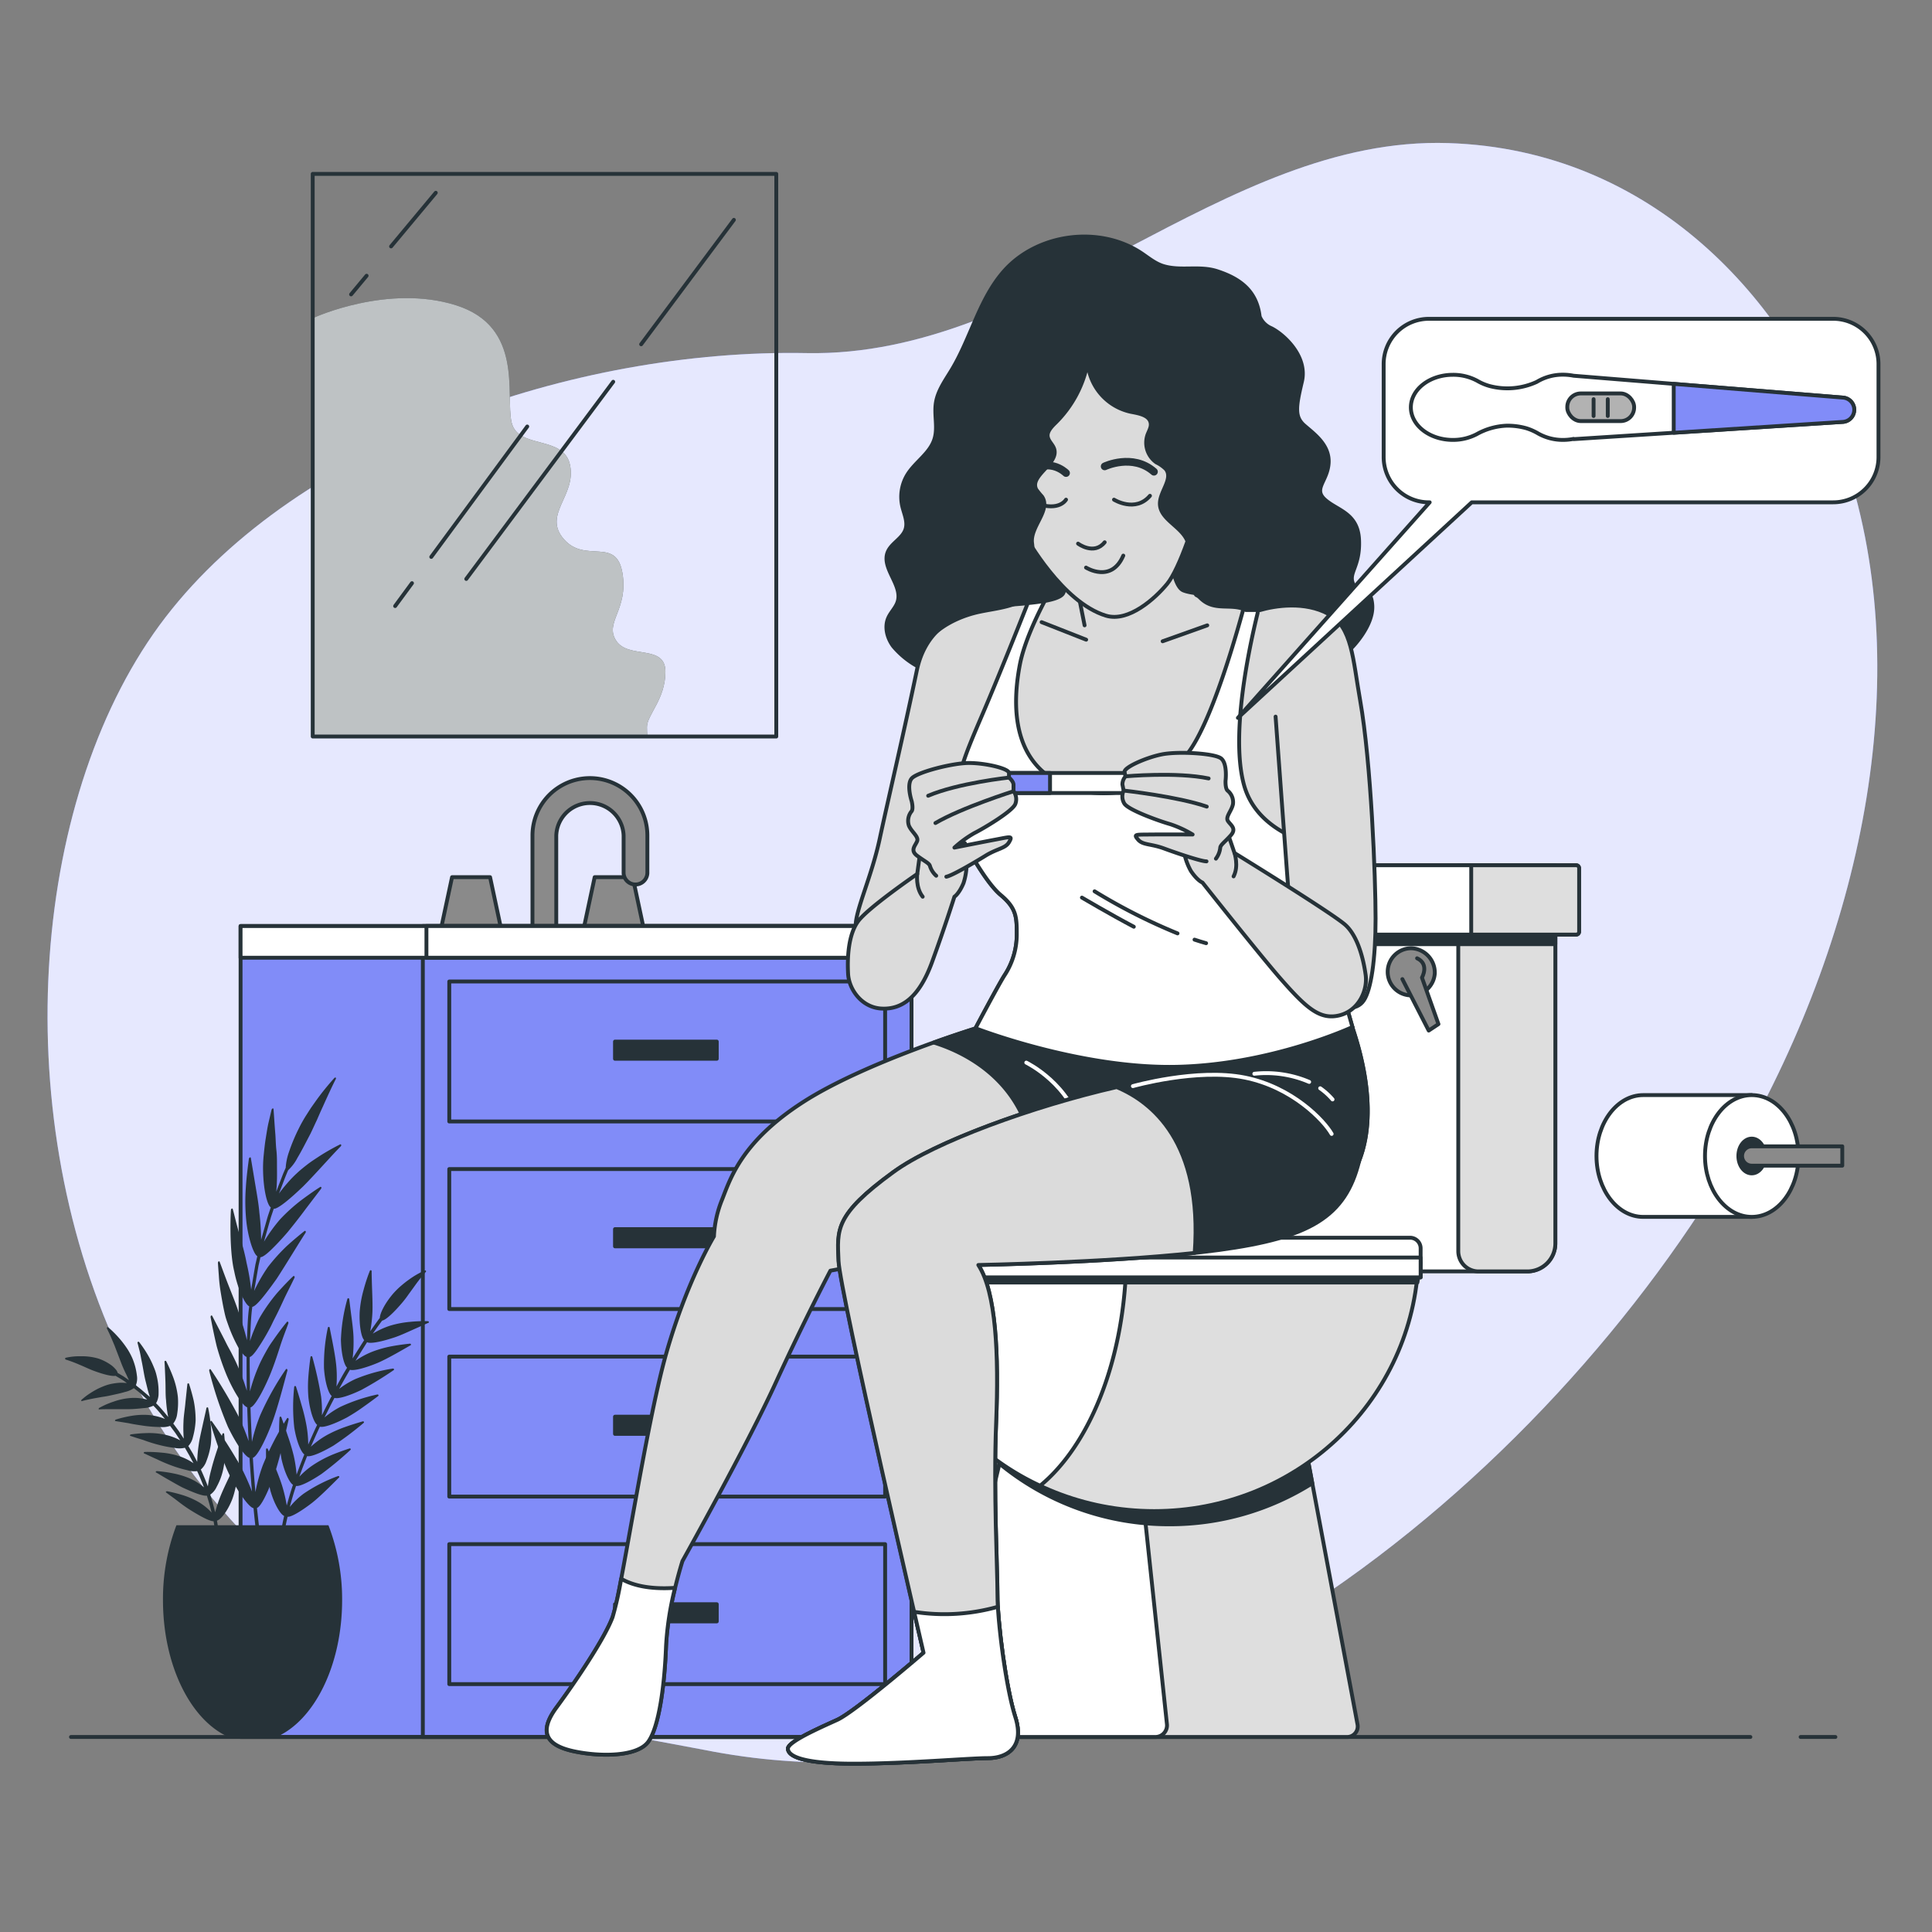 <svg xmlns="http://www.w3.org/2000/svg" viewBox="0 0 500 500"><rect x="0" y="0" width="500" height="500" fill="#808080" stroke="none"/><g id="freepik--background-simple--inject-2"><path d="M184.77,453.35c108.18,19.94,215.83-70,265.35-156.29,32.9-57.32,46-124.59,26.81-179.34-14.07-40.11-49.46-79-102.09-80.69C316.19,35.13,269,92.54,208.73,91.38S77.36,114.92,42.87,159.69,1.35,286.07,30.68,349.4c16.72,36.11,46.32,67,84.81,85.81,21.15,10.31,44,13.24,68,17.89Z" style="fill:#818CF8"></path><path d="M184.77,453.35c108.18,19.94,215.83-70,265.35-156.29,32.9-57.32,46-124.59,26.81-179.34-14.07-40.11-49.46-79-102.09-80.69C316.19,35.13,269,92.54,208.73,91.38S77.36,114.92,42.87,159.69,1.35,286.07,30.68,349.4c16.72,36.11,46.32,67,84.81,85.81,21.15,10.31,44,13.24,68,17.89Z" style="fill:#fff;opacity:0.8"></path></g><g id="freepik--Mirror--inject-2"><path d="M159.5,165.86c-3.19-4.78,3.18-8,1.59-17.54s-9.57-2.39-15.15-8.77,3.19-11.16,1.6-19.13-13.55-4-15.15-11.16S135.58,84.55,118,79s-36.67,3.18-36.67,3.18l-.44,4.6V190.61h86.63c-.05-.89-.09-1.74-.09-2.43,0-3.19,4.78-7.17,4.78-14.35S162.68,170.64,159.5,165.86Z" style="fill:#263238"></path><path d="M159.5,165.86c-3.19-4.78,3.18-8,1.59-17.54s-9.57-2.39-15.15-8.77,3.19-11.16,1.6-19.13-13.55-4-15.15-11.16S135.58,84.55,118,79s-36.67,3.18-36.67,3.18l-.44,4.6V190.61h86.63c-.05-.89-.09-1.74-.09-2.43,0-3.19,4.78-7.17,4.78-14.35S162.68,170.64,159.5,165.86Z" style="fill:#fff;opacity:0.7"></path><rect x="80.93" y="45" width="119.97" height="145.61" style="fill:none;stroke:#263238;stroke-linecap:round;stroke-linejoin:round"></rect><line x1="158.7" y1="98.8" x2="120.67" y2="149.83" style="fill:none;stroke:#263238;stroke-linecap:round;stroke-linejoin:round"></line><line x1="189.93" y1="56.9" x2="165.93" y2="89.1" style="fill:none;stroke:#263238;stroke-linecap:round;stroke-linejoin:round"></line><line x1="106.62" y1="150.92" x2="102.26" y2="156.85" style="fill:none;stroke:#263238;stroke-linecap:round;stroke-linejoin:round"></line><line x1="136.45" y1="110.38" x2="111.61" y2="144.13" style="fill:none;stroke:#263238;stroke-linecap:round;stroke-linejoin:round"></line><line x1="94.88" y1="71.36" x2="90.86" y2="76.19" style="fill:none;stroke:#263238;stroke-linecap:round;stroke-linejoin:round"></line><line x1="112.78" y1="49.89" x2="101.21" y2="63.77" style="fill:none;stroke:#263238;stroke-linecap:round;stroke-linejoin:round"></line></g><g id="freepik--Sink--inject-2"><polygon points="130.11 242.39 113.7 242.39 116.99 227.01 126.83 227.01 130.11 242.39" style="fill:#8a8a8a;stroke:#263238;stroke-linecap:round;stroke-linejoin:round"></polygon><polygon points="167.03 242.39 150.62 242.39 153.9 227.01 163.75 227.01 167.03 242.39" style="fill:#8a8a8a;stroke:#263238;stroke-linecap:round;stroke-linejoin:round"></polygon><path d="M140.88,246a3.08,3.08,0,0,1-3.08-3.08V216.24a14.87,14.87,0,0,1,29.74,0V226a3.08,3.08,0,0,1-6.15,0v-9.75a8.72,8.72,0,0,0-17.43,0V242.9A3.08,3.08,0,0,1,140.88,246Z" style="fill:#8a8a8a;stroke:#263238;stroke-linecap:round;stroke-linejoin:round"></path><rect x="62.26" y="239.66" width="173.64" height="209.87" style="fill:#818CF8;stroke:#263238;stroke-linecap:round;stroke-linejoin:round"></rect><rect x="109.43" y="239.66" width="126.47" height="209.87" style="fill:#818CF8;stroke:#263238;stroke-linecap:round;stroke-linejoin:round"></rect><rect x="62.26" y="239.66" width="177.06" height="8.2" style="fill:#fff;stroke:#263238;stroke-linecap:round;stroke-linejoin:round"></rect><rect x="110.36" y="239.66" width="128.96" height="8.2" style="fill:#fff;stroke:#263238;stroke-linecap:round;stroke-linejoin:round"></rect><rect x="116.27" y="254.01" width="112.8" height="36.23" style="fill:#818CF8;stroke:#263238;stroke-linecap:round;stroke-linejoin:round"></rect><rect x="159.16" y="269.56" width="26.34" height="4.45" style="fill:#263238;stroke:#263238;stroke-linecap:round;stroke-linejoin:round"></rect><rect x="116.27" y="302.55" width="112.8" height="36.23" style="fill:#818CF8;stroke:#263238;stroke-linecap:round;stroke-linejoin:round"></rect><rect x="159.16" y="318.1" width="26.34" height="4.45" style="fill:#263238;stroke:#263238;stroke-linecap:round;stroke-linejoin:round"></rect><rect x="116.27" y="351.09" width="112.8" height="36.23" style="fill:#818CF8;stroke:#263238;stroke-linecap:round;stroke-linejoin:round"></rect><rect x="159.16" y="366.64" width="26.34" height="4.45" style="fill:#263238;stroke:#263238;stroke-linecap:round;stroke-linejoin:round"></rect><rect x="116.27" y="399.62" width="112.8" height="36.23" style="fill:#818CF8;stroke:#263238;stroke-linecap:round;stroke-linejoin:round"></rect><rect x="159.16" y="415.17" width="26.34" height="4.45" style="fill:#263238;stroke:#263238;stroke-linecap:round;stroke-linejoin:round"></rect></g><g id="freepik--Floor--inject-2"><line x1="466" y1="449.53" x2="475" y2="449.53" style="fill:none;stroke:#263238;stroke-linecap:round;stroke-linejoin:round"></line><line x1="18.37" y1="449.53" x2="453" y2="449.53" style="fill:none;stroke:#263238;stroke-linecap:round;stroke-linejoin:round"></line></g><g id="freepik--Plants--inject-2"><path d="M40.57,356.19a12.59,12.59,0,0,0-.76-2.36,24.87,24.87,0,0,0-1.18-2.52,30.14,30.14,0,0,0-2.63-4,.24.24,0,0,0-.41.21c.14.53.31,1.24.51,2s.36,1.73.54,2.64c.39,1.81.65,3.74,1,5.11l.59,2.38a19,19,0,0,0,.58,1.89L37,360c-.58-.53-1.23-1-1.84-1.49a4.79,4.79,0,0,0,.26-2.59,16.44,16.44,0,0,0-1.14-4.35,18.44,18.44,0,0,0-1.16-2.22,26.59,26.59,0,0,0-1.66-2.3,27.73,27.73,0,0,0-3.42-3.52.24.24,0,0,0-.37.28c.25.51.58,1.18.92,1.94l1.06,2.5c.66,1.74,1.36,3.55,1.88,4.91.34.82.67,1.58,1,2.24s.59,1.3.86,1.8l-1.44-1-1.5-.89a2.12,2.12,0,0,0-.43-.83,7.63,7.63,0,0,0-1-1,12.47,12.47,0,0,0-3.45-1.85A14.89,14.89,0,0,0,21,351a16.47,16.47,0,0,0-4,.39c-.2.05-.18.41,0,.46a34.48,34.48,0,0,1,3.53,1.32c1.37.56,2.77,1.26,3.9,1.65,2.34.86,4.46,1.41,5.47,1.24l1.49.88c.48.3,1,.64,1.43,1a12.16,12.16,0,0,0-1.87-.08,18.22,18.22,0,0,0-2.21.3,11.81,11.81,0,0,0-2.11.67,16.32,16.32,0,0,0-2.19,1.06c-.71.41-1.36.83-1.92,1.23s-1,.8-1.37,1.09c-.15.13-.15.46,0,.41.68-.21,1.84-.46,3.18-.72l2.08-.37c.69-.1,1.38-.21,2-.35,1.41-.31,2.76-.58,3.89-.93a6.45,6.45,0,0,0,2.34-1c.59.48,1.21.92,1.77,1.43l1.69,1.54a12.45,12.45,0,0,0-1.85-.35,11.52,11.52,0,0,0-2.23-.08,16.6,16.6,0,0,0-4.59.94,22.16,22.16,0,0,0-2.13.82c-.65.3-1.19.58-1.6.8-.18.1-.24.42-.07.41.75-.07,2-.06,3.37-.07.71,0,1.42,0,2.15,0h2.07c1.43,0,2.87-.16,4-.28a6.07,6.07,0,0,0,2.47-.62c1.08,1.07,2,2.26,3,3.43a14.65,14.65,0,0,0-4-1,18.71,18.71,0,0,0-4.71.21,29.88,29.88,0,0,0-4,.95c-.2.07-.3.38-.13.39l3.42.55c1.36.3,3,.53,4.22.71a33.93,33.93,0,0,0,4,.28,6,6,0,0,0,2.53-.29l1.36,1.84,1.27,1.91a14.56,14.56,0,0,0-3.88-1.45,19.34,19.34,0,0,0-4.75-.44,34.91,34.91,0,0,0-4.13.34c-.22,0-.35.32-.18.38.73.25,2,.65,3.38,1.07a37.8,37.8,0,0,0,4.2,1.31,31.06,31.06,0,0,0,4,.75,6.18,6.18,0,0,0,2.56-.05l1.15,2,1.07,2a14.23,14.23,0,0,0-3.71-1.83,19.6,19.6,0,0,0-4.68-.92,35.91,35.91,0,0,0-4.2-.17c-.22,0-.39.29-.22.36.77.33,1.94.92,3.32,1.52a41.77,41.77,0,0,0,4,1.7,31,31,0,0,0,3.9,1.15,6,6,0,0,0,2.54.23c.66,1.38,1.21,2.8,1.77,4.22a15,15,0,0,0-3.48-2.24,21.06,21.06,0,0,0-4.55-1.4,33,33,0,0,0-4.15-.58c-.22,0-.42.25-.25.34.72.39,1.82,1.09,3.12,1.82s2.66,1.54,3.8,2.11c2.69,1.24,5.21,2.25,6.26,2.08l.66,2.19.57,2.21a14.37,14.37,0,0,0-3.18-2.63,20.49,20.49,0,0,0-4.33-1.91,39.12,39.12,0,0,0-4-1c-.21,0-.44.19-.3.3.61.48,1.74,1.25,2.87,2.13s2.42,1.82,3.53,2.5c2.48,1.54,4.88,2.85,5.91,2.84a34.31,34.31,0,0,1,.54,4.5c0,.18.2.32.45.33a.4.4,0,0,0,.44-.37,34.06,34.06,0,0,0-.55-4.62c1-.27,2.79-2.47,4-5.66a22.05,22.05,0,0,0,1.14-5,39.51,39.51,0,0,0,.28-4.57.23.23,0,0,0-.45-.06l-1.93,4.25c-.81,1.68-1.59,3.37-2.13,4.7a36.39,36.39,0,0,0-1.38,4.18c-.18-.77-.39-1.53-.59-2.3l-.68-2.27a4.81,4.81,0,0,0,1.65-2,16.7,16.7,0,0,0,1.61-4.12,22.75,22.75,0,0,0,.58-5.08,42.33,42.33,0,0,0-.24-4.52c0-.23-.37-.23-.45,0-.3,1-.89,2.7-1.46,4.42S55,379,54.66,380.37a31.51,31.51,0,0,0-.86,4.31c-.57-1.47-1.15-2.94-1.83-4.37a5,5,0,0,0,1.44-2.16,19.61,19.61,0,0,0,1.14-4.27,24.33,24.33,0,0,0,0-5.06,43.12,43.12,0,0,0-.68-4.45c-.05-.23-.4-.19-.45.05-.2,1-.61,2.76-1,4.53s-.83,3.61-1,5a33.78,33.78,0,0,0-.38,4.38l-1.1-2.1-1.2-2a4.94,4.94,0,0,0,1.19-2.3,20.07,20.07,0,0,0,.7-4.35,26,26,0,0,0-.48-5c-.39-1.75-.89-3.41-1.22-4.43-.07-.24-.43-.16-.44.08L48,362.84c-.15,1.81-.48,3.7-.51,5.09a33.54,33.54,0,0,0,.07,4.39l-1.31-2-1.41-1.91a5,5,0,0,0,1-2.4,19,19,0,0,0,.2-4.43,21.62,21.62,0,0,0-1.16-5,43.38,43.38,0,0,0-1.87-4.3.24.24,0,0,0-.44.14c.09,1.1.15,2.92.23,4.75s0,3.78.17,5.17a33.81,33.81,0,0,0,.56,4.38c-1-1.22-2-2.45-3.14-3.56a5,5,0,0,0,.65-2.52A16.72,16.72,0,0,0,40.57,356.19Z" style="fill:#263238"></path><path d="M74.46,318.85c1.32-1.62,3.08-3.83,4.63-5.94l4-5.26c.22-.27,0-.63-.22-.46-1.16.72-3,2-5,3.49a45.4,45.4,0,0,0-5.39,4.89,42,42,0,0,0-4.16,5.77l1.2-4.27.62-2.14.71-2.11c1,.13,4.09-2.41,7.63-5.81,3-3,7.57-8.21,9.71-10.34.24-.25.09-.63-.18-.49a57.16,57.16,0,0,0-5.29,3c-1,.67-2.13,1.37-3.11,2.13s-1.91,1.51-2.7,2.25a29.41,29.41,0,0,0-2.65,2.75c-.79.91-1.49,1.79-2.07,2.59.8-2,1.51-4.08,2.39-6.06A11.59,11.59,0,0,0,77,299.61c1-1.65,2.11-3.85,3.35-6.21.52-1.06,1.07-2.3,1.68-3.58.28-.65.58-1.32.87-2l.91-2c1.18-2.62,2.33-5.09,3.09-6.56.18-.34-.11-.55-.38-.26a67.25,67.25,0,0,0-4.64,5.73l-1.29,1.82c-.41.62-.81,1.25-1.2,1.86a35.64,35.64,0,0,0-2,3.52,47.23,47.23,0,0,0-2.61,6.22,15.12,15.12,0,0,0-.84,4.07l-.66,1.52-.6,1.56-1.19,3.1c.1-1,.16-2.07.19-3.26s0-2.48,0-3.8c0-1.11,0-2.37-.15-3.68s-.17-2.66-.26-4c-.22-2.64-.36-5.09-.48-6.6,0-.35-.43-.21-.52.17-.2.84-.45,1.95-.75,3.21s-.5,2.68-.74,4.13-.39,2.95-.53,4.35a31.6,31.6,0,0,0-.17,3.87c.08,5.17,1.08,9.08,2,9.68l-.7,2.08c-.22.7-.41,1.4-.61,2.11l-1.2,4.21a60.66,60.66,0,0,0-.45-7.06c-.17-2.2-.68-5-1.11-7.58s-.84-5.06-1.09-6.53c-.05-.34-.45-.17-.51.22-.22,1.72-.61,4.51-.79,7.46a49.77,49.77,0,0,0,.09,8.27,31.82,31.82,0,0,0,1.3,6.46c.55,1.66,1.12,2.73,1.58,3l-.49,2.14-.38,2.16L65,333.78a56.43,56.43,0,0,0-1.2-7c-.39-2.17-1.13-4.87-1.87-7.45s-1.28-4.94-1.69-6.41c-.09-.33-.46-.12-.48.27-.21,3.49-.24,11.34.85,15.79,1,5.07,2.94,8.7,3.89,9.1-.41,2.9-.45,5.83-.6,8.75-.22-.94-.5-2-.85-3.16-.17-.57-.36-1.17-.56-1.78s-.42-1.23-.6-1.86c-.63-2.12-1.71-4.74-2.69-7.23s-1.8-4.8-2.35-6.23c-.13-.33-.48-.07-.45.33.06.87.14,2,.24,3.32a40.76,40.76,0,0,0,.48,4.22c.24,1.47.51,3,.79,4.36.15.7.29,1.37.46,2s.39,1.23.58,1.77a39.24,39.24,0,0,0,2.67,6.05c.9,1.47,1.68,2.39,2.19,2.55,0,2.91,0,5.83.07,8.75a58.49,58.49,0,0,0-2.45-6.59c-.43-1-1-2.13-1.58-3.27-.3-.57-.62-1.14-.93-1.72s-.6-1.2-.9-1.78l-3.1-6c-.17-.31-.48,0-.41.38.33,1.74.88,4.58,1.57,7.45a64.16,64.16,0,0,0,2.61,7.6c2,4.63,4.27,7.94,5.29,8.21q.13,4.38.36,8.74a58.35,58.35,0,0,0-2.66-6.5,132.14,132.14,0,0,0-7.13-12c-.19-.28-.49,0-.39.38A97,97,0,0,0,59,369.29c2.19,4.55,4.54,7.79,5.57,8,.19,2.91.39,5.81.65,8.72a61.77,61.77,0,0,0-2.88-6.41,132.19,132.19,0,0,0-7.52-11.78c-.19-.27-.48,0-.38.4.94,3.18,3.27,10.34,5.34,14.26,2.32,4.48,4.79,7.64,5.83,7.84.28,2.9.59,5.79,1,8.68,0,.36.29.63.53.6s.4-.35.36-.72c-.37-2.87-.68-5.75-1-8.63,1-.3,2.8-3.88,4.48-8.61,1.42-4.09,3-11.14,3.71-14.22.08-.35-.23-.62-.41-.34A75.4,75.4,0,0,0,68,379.24a43.17,43.17,0,0,0-1.9,6.92c-.26-3-.47-5.93-.66-8.89,1-.26,2.93-3.79,4.75-8.46,1.57-4,3.35-11,4.18-14.07.09-.35-.21-.63-.39-.36a73.52,73.52,0,0,0-6.65,11.91,44.42,44.42,0,0,0-2.13,6.85c-.15-3-.28-5.93-.37-8.9,1-.23,3.05-3.69,5-8.3.84-2,1.78-4.71,2.6-7.31s1.72-4.75,2.19-6.14c.11-.31-.18-.6-.37-.37-.84,1-2.2,2.77-3.6,4.8-.35.5-.71,1-1.05,1.56s-.65,1.11-.95,1.66c-.61,1.1-1.17,2.19-1.61,3.19a44.84,44.84,0,0,0-2.35,6.77c0-3-.09-5.94-.06-8.91.49-.1,1.29-1,2.22-2.43a54.58,54.58,0,0,0,3.22-5.47c.24-.46.48-1,.73-1.5l.85-1.67c.57-1.15,1.14-2.36,1.68-3.54s1.12-2.32,1.62-3.32.93-1.89,1.26-2.56c.14-.3-.11-.62-.33-.41-1,.93-2.54,2.51-4.19,4.37a44.79,44.79,0,0,0-4.2,5.87,15.08,15.08,0,0,0-.9,1.73c-.27.57-.51,1.14-.74,1.7-.46,1.1-.85,2.16-1.15,3.1.16-3,.19-5.92.6-8.86,1-.09,3.44-3.23,6.28-7.22,2.29-3.51,5.87-9.43,7.49-11.93.18-.29,0-.64-.28-.45-1.06.84-2.8,2.26-4.64,3.94a48.52,48.52,0,0,0-4.84,5.39,44.29,44.29,0,0,0-3.54,6.17l.76-4.38.38-2.19.5-2.17c.51,0,1.48-.69,2.7-1.86S72.88,320.7,74.46,318.85Z" style="fill:#263238"></path><path d="M97.73,352.72c2.79-1.2,6.81-3.6,8.54-4.57.2-.11.06-.43-.18-.41-1,.1-2.77.31-4.62.65a28.93,28.93,0,0,0-5.17,1.45A20.39,20.39,0,0,0,92,352.18c1-1.63,2-3.22,3-4.81.92.46,3.9-.18,7.21-1.29,1.42-.48,3.15-1.28,4.76-2s3.06-1.36,3.93-1.75c.2-.08.08-.4-.16-.41a36.17,36.17,0,0,0-4.57.17,25.79,25.79,0,0,0-5.23,1,21,21,0,0,0-4.46,2.06c.8-1.13,1.59-2.27,2.42-3.38,1-.16,3.1-2.16,5.28-4.74.47-.57,1-1.24,1.52-2l1.62-2.23a42,42,0,0,1,2.89-3.64.24.24,0,0,0-.26-.38,23,23,0,0,0-4.18,2.43c-.8.56-1.55,1.19-2.27,1.81a21.34,21.34,0,0,0-1.84,1.87c-2.11,2.5-3.32,5-3.36,6.18-.86,1.13-1.66,2.3-2.48,3.45a36,36,0,0,0,.56-4.85c.07-1.58,0-3.64-.07-5.63s-.13-3.9-.13-5.08a.24.24,0,0,0-.47-.06,44.82,44.82,0,0,0-1.62,4.94,28.37,28.37,0,0,0-1,5.62c-.18,3.65.44,6.65,1.16,7.36-1,1.57-2,3.14-3,4.74a34.32,34.32,0,0,0,.25-4.87c0-1.58-.24-3.61-.5-5.57s-.48-3.82-.63-4.95a.24.24,0,0,0-.47,0,44.24,44.24,0,0,0-1.67,10.52c.07,3.64.81,6.58,1.6,7.27-1,1.6-1.87,3.23-2.76,4.87a31.43,31.43,0,0,0,0-4.87c-.23-3.12-1.33-8.13-1.75-10.37a.24.24,0,0,0-.47,0,45.56,45.56,0,0,0-1,10.51c.25,3.61,1.13,6.52,2,7.17-.89,1.64-1.71,3.32-2.54,5a30.67,30.67,0,0,0-.21-4.86,98.68,98.68,0,0,0-2.27-10.24.24.24,0,0,0-.47,0c-.16,1.13-.39,3-.54,4.92a33.35,33.35,0,0,0,0,5.59c.41,3.58,1.42,6.46,2.26,7.07-.82,1.68-1.55,3.4-2.31,5.1a29.3,29.3,0,0,0-.44-4.85,48,48,0,0,0-1.3-5.41c-.52-1.87-1.08-3.64-1.42-4.72a.24.24,0,0,0-.46,0,48.3,48.3,0,0,0,0,10.53c.56,3.58,1.75,6.41,2.61,7-.69,1.73-1.37,3.47-2,5.23a34.65,34.65,0,0,0-.73-4.82,53.12,53.12,0,0,0-1.6-5.36c-.61-1.85-1.23-3.61-1.62-4.68a.24.24,0,0,0-.46.07,45.7,45.7,0,0,0,.47,10.61c.77,3.57,2.13,6.31,3,6.81-.6,1.77-1.12,3.57-1.61,5.37a37.13,37.13,0,0,0-1.09-4.77c-.88-3-3-7.76-3.81-9.87a.24.24,0,0,0-.46.1,42.93,42.93,0,0,0,1.12,10.66c1,3.54,2.61,6.17,3.57,6.58a48.91,48.91,0,0,0-1,5.53.43.43,0,0,0,.4.48.46.46,0,0,0,.49-.38,50.51,50.51,0,0,1,1-5.42c1,.09,3.59-1.5,6.33-3.6,2.34-1.85,5.56-5.17,7-6.58.16-.16-.06-.43-.28-.35a39.67,39.67,0,0,0-8.91,4.56A19.88,19.88,0,0,0,75,390c.49-1.82,1-3.64,1.62-5.44,1,.19,3.71-1.18,6.61-3.12a91.16,91.16,0,0,0,7.48-6.21c.17-.16,0-.44-.26-.37-1,.33-2.67.9-4.42,1.61A30.39,30.39,0,0,0,81.25,379a20.62,20.62,0,0,0-3.77,3.16c.62-1.79,1.31-3.56,2-5.32,1,.26,3.78-.93,6.81-2.71a82,82,0,0,0,7.84-5.9c.18-.15,0-.44-.25-.38-1,.29-2.72.8-4.5,1.43a32,32,0,0,0-4.93,2.2,22.35,22.35,0,0,0-4,2.93c.77-1.74,1.51-3.48,2.34-5.19,1,.31,3.83-.72,7-2.38a47.48,47.48,0,0,0,4.43-2.87c1.49-1.05,2.85-2.07,3.67-2.69.19-.14,0-.44-.23-.39a45,45,0,0,0-9.58,3.21,23.23,23.23,0,0,0-4.1,2.74c.85-1.69,1.69-3.4,2.58-5.07.94.35,3.87-.56,7-2.08a92.76,92.76,0,0,0,8.34-5.11c.19-.13,0-.44-.21-.4a42,42,0,0,0-9.7,2.71,22.07,22.07,0,0,0-4.22,2.55c.91-1.66,1.83-3.32,2.8-4.95C91.53,354.83,94.5,354.06,97.73,352.72Z" style="fill:#263238"></path><path d="M59.16,449.53H71.54c9.79-4.3,17-18.53,17-35.42A53.32,53.32,0,0,0,85,394.73H45.66a53.54,53.54,0,0,0-3.48,19.38C42.18,431,49.37,445.23,59.16,449.53Z" style="fill:#263238"></path></g><g id="freepik--Toilet--inject-2"><path d="M292.29,223.93H402.52a0,0,0,0,1,0,0v97.86a7.25,7.25,0,0,1-7.25,7.25h-103a0,0,0,0,1,0,0V223.93A0,0,0,0,1,292.29,223.93Z" style="fill:#fff;stroke:#263238;stroke-linecap:round;stroke-linejoin:round"></path><path d="M371.32,251.92a6.1,6.1,0,1,1-6.08-6.51A6.3,6.3,0,0,1,371.32,251.92Z" style="fill:#8a8a8a;stroke:#263238;stroke-linecap:round;stroke-linejoin:round"></path><path d="M362.93,253.39l6.82,13.32,2.52-1.67L368,253s2-3.47-1.26-5" style="fill:#8a8a8a;stroke:#263238;stroke-linecap:round;stroke-linejoin:round"></path><path d="M377.4,223.93h25.12a0,0,0,0,1,0,0v97.86a7.25,7.25,0,0,1-7.25,7.25H382.65a5.25,5.25,0,0,1-5.25-5.25V223.93A0,0,0,0,1,377.4,223.93Z" style="fill:#dedede;stroke:#263238;stroke-linecap:round;stroke-linejoin:round"></path><rect x="292.29" y="226.41" width="110.23" height="17.94" style="fill:#263238;stroke:#263238;stroke-linecap:round;stroke-linejoin:round"></rect><path d="M288.89,223.93h119a.75.75,0,0,1,.75.75v16.44a.75.75,0,0,1-.75.75h-119a2.75,2.75,0,0,1-2.75-2.75V226.68A2.75,2.75,0,0,1,288.89,223.93Z" style="fill:#fff;stroke:#263238;stroke-linecap:round;stroke-linejoin:round"></path><path d="M380.75,223.93h27.18a.75.75,0,0,1,.75.75v16.44a.75.75,0,0,1-.75.75H380.75a0,0,0,0,1,0,0V223.93A0,0,0,0,1,380.75,223.93Z" style="fill:#dedede;stroke:#263238;stroke-linecap:round;stroke-linejoin:round"></path><path d="M259.65,374.67l-17.14,71.49a2.73,2.73,0,0,0,2.65,3.37H348.65a2.73,2.73,0,0,0,2.68-3.23l-13.24-70.6Z" style="fill:#dedede;stroke:#263238;stroke-linecap:round;stroke-linejoin:round"></path><path d="M294.43,375.13l-34.78-.46-17.14,71.49a2.73,2.73,0,0,0,2.65,3.37H299a3,3,0,0,0,3-3.33Z" style="fill:#fff;stroke:#263238;stroke-linecap:round;stroke-linejoin:round"></path><path d="M302.68,394.49a69,69,0,0,0,36.94-10.62l-1.53-8.17-78.44-1-1,4.07A68.91,68.91,0,0,0,302.68,394.49Z" style="fill:#263238;stroke:#263238;stroke-linecap:round;stroke-linejoin:round"></path><path d="M230.39,328c2.16,35.19,31.91,63.07,68.31,63.07S364.84,363.2,367,328Z" style="fill:#dedede;stroke:#263238;stroke-linecap:round;stroke-linejoin:round"></path><path d="M269.18,384.51C281.7,374.25,290.56,353,291.44,328H230.39A67.18,67.18,0,0,0,269.18,384.51Z" style="fill:#fff;stroke:#263238;stroke-linecap:round;stroke-linejoin:round"></path><path d="M234,320.32H364.91a2.75,2.75,0,0,1,2.75,2.75v7.5a0,0,0,0,1,0,0H230.25a0,0,0,0,1,0,0v-6.5A3.75,3.75,0,0,1,234,320.32Z" style="fill:#fff;stroke:#263238;stroke-linecap:round;stroke-linejoin:round"></path><polygon points="230.25 331.91 366.82 331.91 367.66 326.78 230.25 326.78 230.25 331.91" style="fill:#263238;stroke:#263238;stroke-linecap:round;stroke-linejoin:round"></polygon><rect x="230.25" y="325.45" width="137.41" height="5.13" style="fill:#fff;stroke:#263238;stroke-linecap:round;stroke-linejoin:round"></rect></g><g id="freepik--toilet-paper--inject-2"><path d="M425.27,283.41c-6.68,0-12.1,7.06-12.1,15.76s5.42,15.76,12.1,15.76h28.08V283.41Z" style="fill:#fff;stroke:#263238;stroke-linecap:round;stroke-linejoin:round"></path><ellipse cx="453.35" cy="299.17" rx="12.1" ry="15.76" style="fill:#fff;stroke:#263238;stroke-linecap:round;stroke-linejoin:round"></ellipse><path d="M456.8,299.17c0,2.49-1.54,4.5-3.45,4.5s-3.46-2-3.46-4.5,1.55-4.5,3.46-4.5S456.8,296.68,456.8,299.17Z" style="fill:#263238;stroke:#263238;stroke-linecap:round;stroke-linejoin:round"></path><path d="M476.78,296.67H453.35a2.5,2.5,0,0,0,0,5h23.43Z" style="fill:#8a8a8a;stroke:#263238;stroke-linecap:round;stroke-linejoin:round"></path></g><g id="freepik--Character--inject-2"><path d="M264.52,132.41a59.61,59.61,0,0,0-2.07,14.14V159a91.68,91.68,0,0,0,26.2,6.21c14.13,1,35.5-7.59,35.5-7.59s-2.76-9.65-5.86-18.95S290,125.18,276.93,125.18,264.52,132.41,264.52,132.41Z" style="fill:#263238;stroke:#263238;stroke-linecap:round;stroke-linejoin:round"></path><path d="M252.46,266.14s-28.69,8.81-44.64,19.09S189,305.08,186.9,310.4a28.41,28.41,0,0,0-2.13,9.57s-7.09,11.69-12.4,30.48-11.7,62.39-13.83,68.06S149,435.17,144,441.91s-2.13,9.92,4.61,11.34,16.3,1.42,19.14-2.48S172,435.88,172.37,426s4.25-22,4.25-22,16.66-29.78,24.11-46.08,14.18-29.07,14.18-29.07,28.71-5.32,43.24-6.74,40.41,2.48,59.56-1.77,28.35-5.67,34-19.85-1-32.13-1.75-34.67-10.66-5-13.5-5H263.82Z" style="fill:#dbdbdb;stroke:#263238;stroke-linecap:round;stroke-linejoin:round"></path><path d="M350,265.8c-.73-2.55-10.66-5-13.5-5H263.82l-11.36,5.37s-4.44,1.36-10.79,3.64c7,2.15,22.69,9,25.7,28.21a143.33,143.33,0,0,1,2.05,23.8c14.52.22,33.43,1.83,48.29-1.47,19.14-4.25,28.35-5.67,34-19.85S350.73,268.34,350,265.8Z" style="fill:#263238;stroke:#263238;stroke-linecap:round;stroke-linejoin:round"></path><path d="M265.6,275s11.69,5.67,14.18,17.72" style="fill:none;stroke:#fff;stroke-linecap:round;stroke-linejoin:round"></path><path d="M174.7,410.93c-6.85.47-11.21-.77-13.94-2.34a86.75,86.75,0,0,1-2.22,9.92c-2.12,5.67-9.57,16.66-14.53,23.4s-2.13,9.92,4.61,11.34,16.3,1.42,19.14-2.48S172,435.88,172.37,426A79.52,79.52,0,0,1,174.7,410.93Z" style="fill:#fff;stroke:#263238;stroke-linecap:round;stroke-linejoin:round"></path><path d="M274.86,145.51s1.38,5.52.34,7.93-11,2.76-14.13,3.1-20.33.35-23.78,16.89-7.58,34.12-9.65,43.77-6.2,18.27-6.2,22.4,6.2,8.27,12.06,7.93,6.89-3.45,8.62-9,7.58-20.34,7.58-20.34,5.17,10,9.31,13.45,4.13,5.85,4.13,10.34a19.27,19.27,0,0,1-3.1,10.33c-1.38,2.07-7.58,13.79-7.58,13.79s26.54,10.34,51.35,10S350,265.8,350,265.8s-3.79-14.13-7.92-23.1,2.06-35.84,4.13-52,3.45-19.64.35-25.85-10.69-9.3-20.34-10-17.57-1-20-2.07-3.1-8.27-3.1-8.27Z" style="fill:#dbdbdb;stroke:#263238;stroke-linecap:round;stroke-linejoin:round"></path><line x1="279.46" y1="155.65" x2="280.69" y2="161.84" style="fill:none;stroke:#263238;stroke-linecap:round;stroke-linejoin:round"></line><line x1="269.56" y1="161.01" x2="281.1" y2="165.55" style="fill:none;stroke:#263238;stroke-linecap:round;stroke-linejoin:round"></line><line x1="312.44" y1="161.84" x2="300.89" y2="165.96" style="fill:none;stroke:#263238;stroke-linecap:round;stroke-linejoin:round"></line><path d="M342.07,242.7c-2.09-4.52-1.54-13.6-.23-23.57-7.47-1.84-17.18-6.1-19.9-16-4-14.59,2.73-41.66,4.51-48.3l-.24,0-3.61-.25c-2.14,8.11-9.16,33.37-15.73,41-7.86,9.18-22.61,13.11-34.08,6.23s-10.48-21.3-8.85-29.82c1.1-5.7,4.39-12.56,6.45-16.49-1.4.26-2.94.44-4.4.59-2.4,6.06-7.82,19.65-11.55,28.35-4.91,11.47-6.88,16.06-6.88,23.92a36.65,36.65,0,0,0,1.68,11l.46-1.17s5.17,10,9.31,13.45,4.13,5.85,4.13,10.34a19.27,19.27,0,0,1-3.1,10.33c-1.38,2.07-7.58,13.79-7.58,13.79s26.54,10.34,51.35,10S350,265.8,350,265.8,346.2,251.67,342.07,242.7Z" style="fill:#fff;stroke:#263238;stroke-linecap:round;stroke-linejoin:round"></path><path d="M309.14,243.18c1,.33,2,.64,3,.92" style="fill:none;stroke:#263238;stroke-linecap:round;stroke-linejoin:round"></path><path d="M283.28,230.67a149.06,149.06,0,0,0,21.46,10.89" style="fill:none;stroke:#263238;stroke-linecap:round;stroke-linejoin:round"></path><path d="M280,232.3s7.21,4.26,13.43,7.54" style="fill:none;stroke:#263238;stroke-linecap:round;stroke-linejoin:round"></path><path d="M265.55,139s9.31,16.89,20.68,20.34c5.85,1.77,12.76-4.48,15.86-8.27s7.58-16.55,9.3-25.51-3.79-25.16-17.57-32.74-21.72-7.24-28.27,14.13S265.55,139,265.55,139Z" style="fill:#dbdbdb;stroke:#263238;stroke-linecap:round;stroke-linejoin:round"></path><path d="M279,140.69s4.13,3.1,6.89-.35" style="fill:none;stroke:#263238;stroke-linecap:round;stroke-linejoin:round"></path><path d="M281.06,146.89s6.55,4.14,9.65-3.1" style="fill:none;stroke:#263238;stroke-linecap:round;stroke-linejoin:round"></path><path d="M288.3,129.31s5.52,3.45,9.31-1" style="fill:none;stroke:#263238;stroke-linecap:round;stroke-linejoin:round"></path><path d="M285.89,120.7s7.24-3.45,12.75,1.38" style="fill:none;stroke:#263238;stroke-linecap:round;stroke-linejoin:round;stroke-width:2px"></path><path d="M275.89,129.31s-1.72,3.1-7.58,1" style="fill:none;stroke:#263238;stroke-linecap:round;stroke-linejoin:round"></path><path d="M275.89,122.42s-5.17-5.17-10.68,1.38" style="fill:none;stroke:#263238;stroke-linecap:round;stroke-linejoin:round;stroke-width:2px"></path><path d="M238.56,217.47l-1.18,8.71s-12.71,8.71-15.3,12.24-2.82,9.65-2.59,13.65,3.53,8.71,8.71,8.95,9.65-2.83,13-12S247,232.07,247,232.07s1.18-.71,2.36-3.53a16.31,16.31,0,0,0,.7-6.83s-4.47-.71-6.59-2.82S240,214.65,238.56,217.47Z" style="fill:#dbdbdb;stroke:#263238;stroke-linecap:round;stroke-linejoin:round"></path><path d="M237.38,226.18s-.47,3.53,1.41,5.89" style="fill:none;stroke:#263238;stroke-linecap:round;stroke-linejoin:round"></path><rect x="258.8" y="200.05" width="35.31" height="5.18" style="fill:#fff;stroke:#263238;stroke-linecap:round;stroke-linejoin:round"></rect><rect x="258.8" y="200.05" width="12.95" height="5.18" style="fill:#818CF8;stroke:#263238;stroke-linecap:round;stroke-linejoin:round"></rect><path d="M244.91,226.89c1.42-.24,7.06-3.53,10.12-5.42s5.18-1.88,6.12-3.53.48-1.41-3.29-.7S247,219.36,247,219.36a29.06,29.06,0,0,1,5.18-3.77c2.35-1.18,9.89-5.65,10.59-7.53a3.46,3.46,0,0,0-.47-3.3v-1.65c0-.94-1.18-1.88-1.18-1.88v-1.18c0-1.17-6.12-2.59-10.35-2.59s-13.42,2.36-14.83,4,0,5.88,0,5.88.47,1.88,0,2.59a3.89,3.89,0,0,0-.71,3.77c.71,1.64,2.59,2.82,2.12,4s-1.88,2.35,0,3.76,3.06,1.89,3.3,2.59a5.56,5.56,0,0,0,1.64,2.59" style="fill:#dbdbdb;stroke:#263238;stroke-linecap:round;stroke-linejoin:round"></path><path d="M261.15,201.23s-13.18,1.41-20.94,4.71" style="fill:none;stroke:#263238;stroke-linecap:round;stroke-linejoin:round"></path><path d="M262.33,204.76S248.91,209,242.09,213" style="fill:none;stroke:#263238;stroke-linecap:round;stroke-linejoin:round"></path><path d="M339,285.94s-4.26-3.55-19.86-7.45-70.89,12.41-87.91,24.82c-15.25,11.11-14.53,14.88-14.18,23s22,101.38,22,101.38S221.29,443,216.68,445.1s-12.76,5.67-12.76,7.44,3.19,3.9,17,3.9S250.71,455,255.67,455s9.57-2.84,7.09-10.64-4.61-24.81-4.61-31.55-1.06-26.94-.35-44.66,0-33.68-4.61-40.77c0,0,39-.71,62.39-3.9s32.61-8.51,36.16-23" style="fill:#263238;stroke:#263238;stroke-linecap:round;stroke-linejoin:round"></path><path d="M293.19,281.09s16.57-4.7,28.94-2.22,20.52,11.13,22.5,14.59" style="fill:none;stroke:#fff;stroke-linecap:round;stroke-linejoin:round"></path><path d="M341.66,281.64a17.3,17.3,0,0,1,3.2,2.89" style="fill:none;stroke:#fff;stroke-linecap:round;stroke-linejoin:round"></path><path d="M324.62,277.89A28.28,28.28,0,0,1,338.81,280" style="fill:none;stroke:#fff;stroke-linecap:round;stroke-linejoin:round"></path><path d="M289,281.34c-21.52,4.91-47.16,14.2-57.81,22-15.25,11.11-14.53,14.88-14.18,23s22,101.38,22,101.38S221.29,443,216.68,445.1s-12.76,5.67-12.76,7.44,3.19,3.9,17,3.9S250.71,455,255.67,455s9.57-2.84,7.09-10.64-4.61-24.81-4.61-31.55-1.06-26.94-.35-44.66,0-33.68-4.61-40.77c0,0,32.57-.59,56-3.13C311.28,295.61,298.11,285.14,289,281.34Z" style="fill:#dbdbdb;stroke:#263238;stroke-linecap:round;stroke-linejoin:round"></path><path d="M236.57,417.14c1.49,6.51,2.44,10.59,2.44,10.59S221.29,443,216.68,445.1s-12.76,5.67-12.76,7.44,3.19,3.9,17,3.9S250.71,455,255.67,455s9.57-2.84,7.09-10.64c-2.17-6.81-4.06-20.65-4.51-28.53A50.89,50.89,0,0,1,236.57,417.14Z" style="fill:#fff;stroke:#263238;stroke-linecap:round;stroke-linejoin:round"></path><path d="M355.15,156.69c-.31-5.35-3.77-2.83-5-5.67s1.89-4.4,1.57-11.33-5.66-7.55-8.81-10.38.63-4.72.94-9.44-3.77-7.56-6.29-9.76-2.2-4.72-.63-11.33S332.18,86.51,329,84.93a5.56,5.56,0,0,1-3-3c-.78-6.52-4.86-9.75-11-11.75-4.64-1.51-9.41.06-13.94-1.33-2.1-.64-3.83-2.1-5.65-3.32-10.82-7.21-26.83-5.16-35.49,4.54-6.43,7.22-8.58,17.23-13.54,25.52-1.66,2.78-3.69,5.49-4.18,8.68s.57,6.39-.38,9.39c-1.15,3.68-4.91,5.87-6.95,9.14a11,11,0,0,0-1.38,8.15c.45,2,1.48,4,.87,6-.76,2.45-3.73,3.63-4.65,6-1.59,4.16,3.9,8.46,2.61,12.73-.46,1.55-1.76,2.72-2.42,4.2-1.07,2.39-.3,5.27,1.26,7.37a22.32,22.32,0,0,0,6,5c1-7.55,8.84-12.31,16.3-13.91,3.77-.8,7.74-1.13,11.14-2.95s4.54-4.91,3.34-8.58c-.61-1.87-.59-4.3-.84-6.24-.57-4.26,5-8.56,2.55-12.08a18.79,18.79,0,0,1-1.45-1.78c-1.93-3.62,5.85-6.62,4.63-10.53-.37-1.18-1.54-2-1.69-3.27s1-2.49,2-3.46a29.82,29.82,0,0,0,8.37-15.72,14.18,14.18,0,0,0,11.14,12.85c2.1.4,4.89.85,5.16,3,.13,1.05-.5,2-.86,3a6.25,6.25,0,0,0,2.32,7.09,9,9,0,0,1,2.48,1.75c1.89,2.51-1.58,5.77-1.57,8.91,0,4,5.34,5.77,7,9.43s-.65,8.29,1.76,11.35c.65.83,0,1.51.29,2.19.47,1.18.32.35,1.42,1.45,3.64,3.64,7.93,1.22,11.82,3.13.05,0,3.41,0,3.46,0,4.14,2,7.76-.6,12.21.18a29.25,29.25,0,0,1,5,1.92c8.09,4,6.7,7.65,6.7,7.65S355.47,162,355.15,156.69Z" style="fill:#263238;stroke:#263238;stroke-linecap:round;stroke-linejoin:round"></path><path d="M330.12,185.46s3.3,45.43,3.77,50.84.94,16.48,6.83,20.95,10.35,4.48,12.24,1.65S356,248.31,356,237.72s-1.14-40.34-4-56.5c-1.89-10.68-2.07-19-8.19-22.33s-13.77-2.17-17.94-.94" style="fill:#dbdbdb;stroke:#263238;stroke-linecap:round;stroke-linejoin:round"></path><path d="M316.64,212.45l2.85,8.31s25.52,15.7,28.74,18.66,4.65,8.92,5.2,12.89-1.77,9.23-6.81,10.47-8.57-1.95-15-9.26c-5.23-5.92-20.42-25.11-20.42-25.11s-1.29-.46-3-3a16.27,16.27,0,0,1-2-6.56s4.25-1.56,5.92-4S314.71,210,316.64,212.45Z" style="fill:#dbdbdb;stroke:#263238;stroke-linecap:round;stroke-linejoin:round"></path><path d="M319.49,220.76s1.15,3.38-.24,6.05" style="fill:#fff;stroke:#263238;stroke-linecap:round;stroke-linejoin:round"></path><path d="M312.24,222.92c-1.43,0-7.61-2.09-11-3.34s-5.45-.84-6.69-2.27-.74-1.3,3.1-1.34,11,0,11,0a28.71,28.71,0,0,0-5.81-2.68c-2.54-.7-10.8-3.62-11.86-5.33a3.48,3.48,0,0,1-.18-3.33l-.32-1.61a3.17,3.17,0,0,1,.79-2.08l-.23-1.15c-.23-1.16,5.5-3.73,9.66-4.56s13.62-.3,15.32,1.05,1.15,5.77,1.15,5.77-.1,1.94.5,2.54a3.84,3.84,0,0,1,1.42,3.55c-.37,1.76-2,3.28-1.3,4.34s2.31,1.94.74,3.7-2.64,2.44-2.73,3.18a5.69,5.69,0,0,1-1.12,2.86" style="fill:#dbdbdb;stroke:#263238;stroke-linecap:round;stroke-linejoin:round"></path><path d="M291.32,200.91s13.2-1.18,21.47.55" style="fill:none;stroke:#263238;stroke-linecap:round;stroke-linejoin:round"></path><path d="M290.85,204.6s14,1.55,21.46,4.15" style="fill:none;stroke:#263238;stroke-linecap:round;stroke-linejoin:round"></path></g><g id="freepik--close-up--inject-2"><path d="M320.37,185.78,370,130h-.2a11.71,11.71,0,0,1-11.71-11.71V94.22a11.71,11.71,0,0,1,11.71-11.71H474.44a11.71,11.71,0,0,1,11.71,11.71v24.09A11.71,11.71,0,0,1,474.44,130H380.89Z" style="fill:#fff;stroke:#263238;stroke-linecap:round;stroke-linejoin:round"></path><path d="M407.23,97.24a14.07,14.07,0,0,0-2.71-.27,12.91,12.91,0,0,0-6.8,1.86,18.12,18.12,0,0,1-12.16,1.09,13.44,13.44,0,0,1-3.25-1.37A13.08,13.08,0,0,0,376,97c-6,0-10.87,3.77-10.87,8.43s4.87,8.42,10.87,8.42a13.16,13.16,0,0,0,6.16-1.48,17.24,17.24,0,0,1,7.68-2.2,17.84,17.84,0,0,1,5.14.65,14.29,14.29,0,0,1,3.15,1.4,13,13,0,0,0,6.41,1.63,14.07,14.07,0,0,0,2.71-.27v.07L477,109.18a3.15,3.15,0,0,0,2.87-3.14h0a3.16,3.16,0,0,0-2.8-3.13Z" style="fill:none;stroke:#263238;stroke-linecap:round;stroke-linejoin:round"></path><path d="M477.07,102.91l-43.91-3.56V112L477,109.18a3.15,3.15,0,0,0,.07-6.27Z" style="fill:#818CF8;stroke:#263238;stroke-linecap:round;stroke-linejoin:round"></path><rect x="405.61" y="101.82" width="17.3" height="7.16" rx="3.49" style="fill:#b2b2b2;stroke:#263238;stroke-linecap:round;stroke-linejoin:round"></rect><line x1="412.42" y1="103.31" x2="412.42" y2="107.66" style="fill:none;stroke:#263238;stroke-linecap:round;stroke-linejoin:round"></line><line x1="416.09" y1="103.31" x2="416.09" y2="107.66" style="fill:none;stroke:#263238;stroke-linecap:round;stroke-linejoin:round"></line></g></svg>